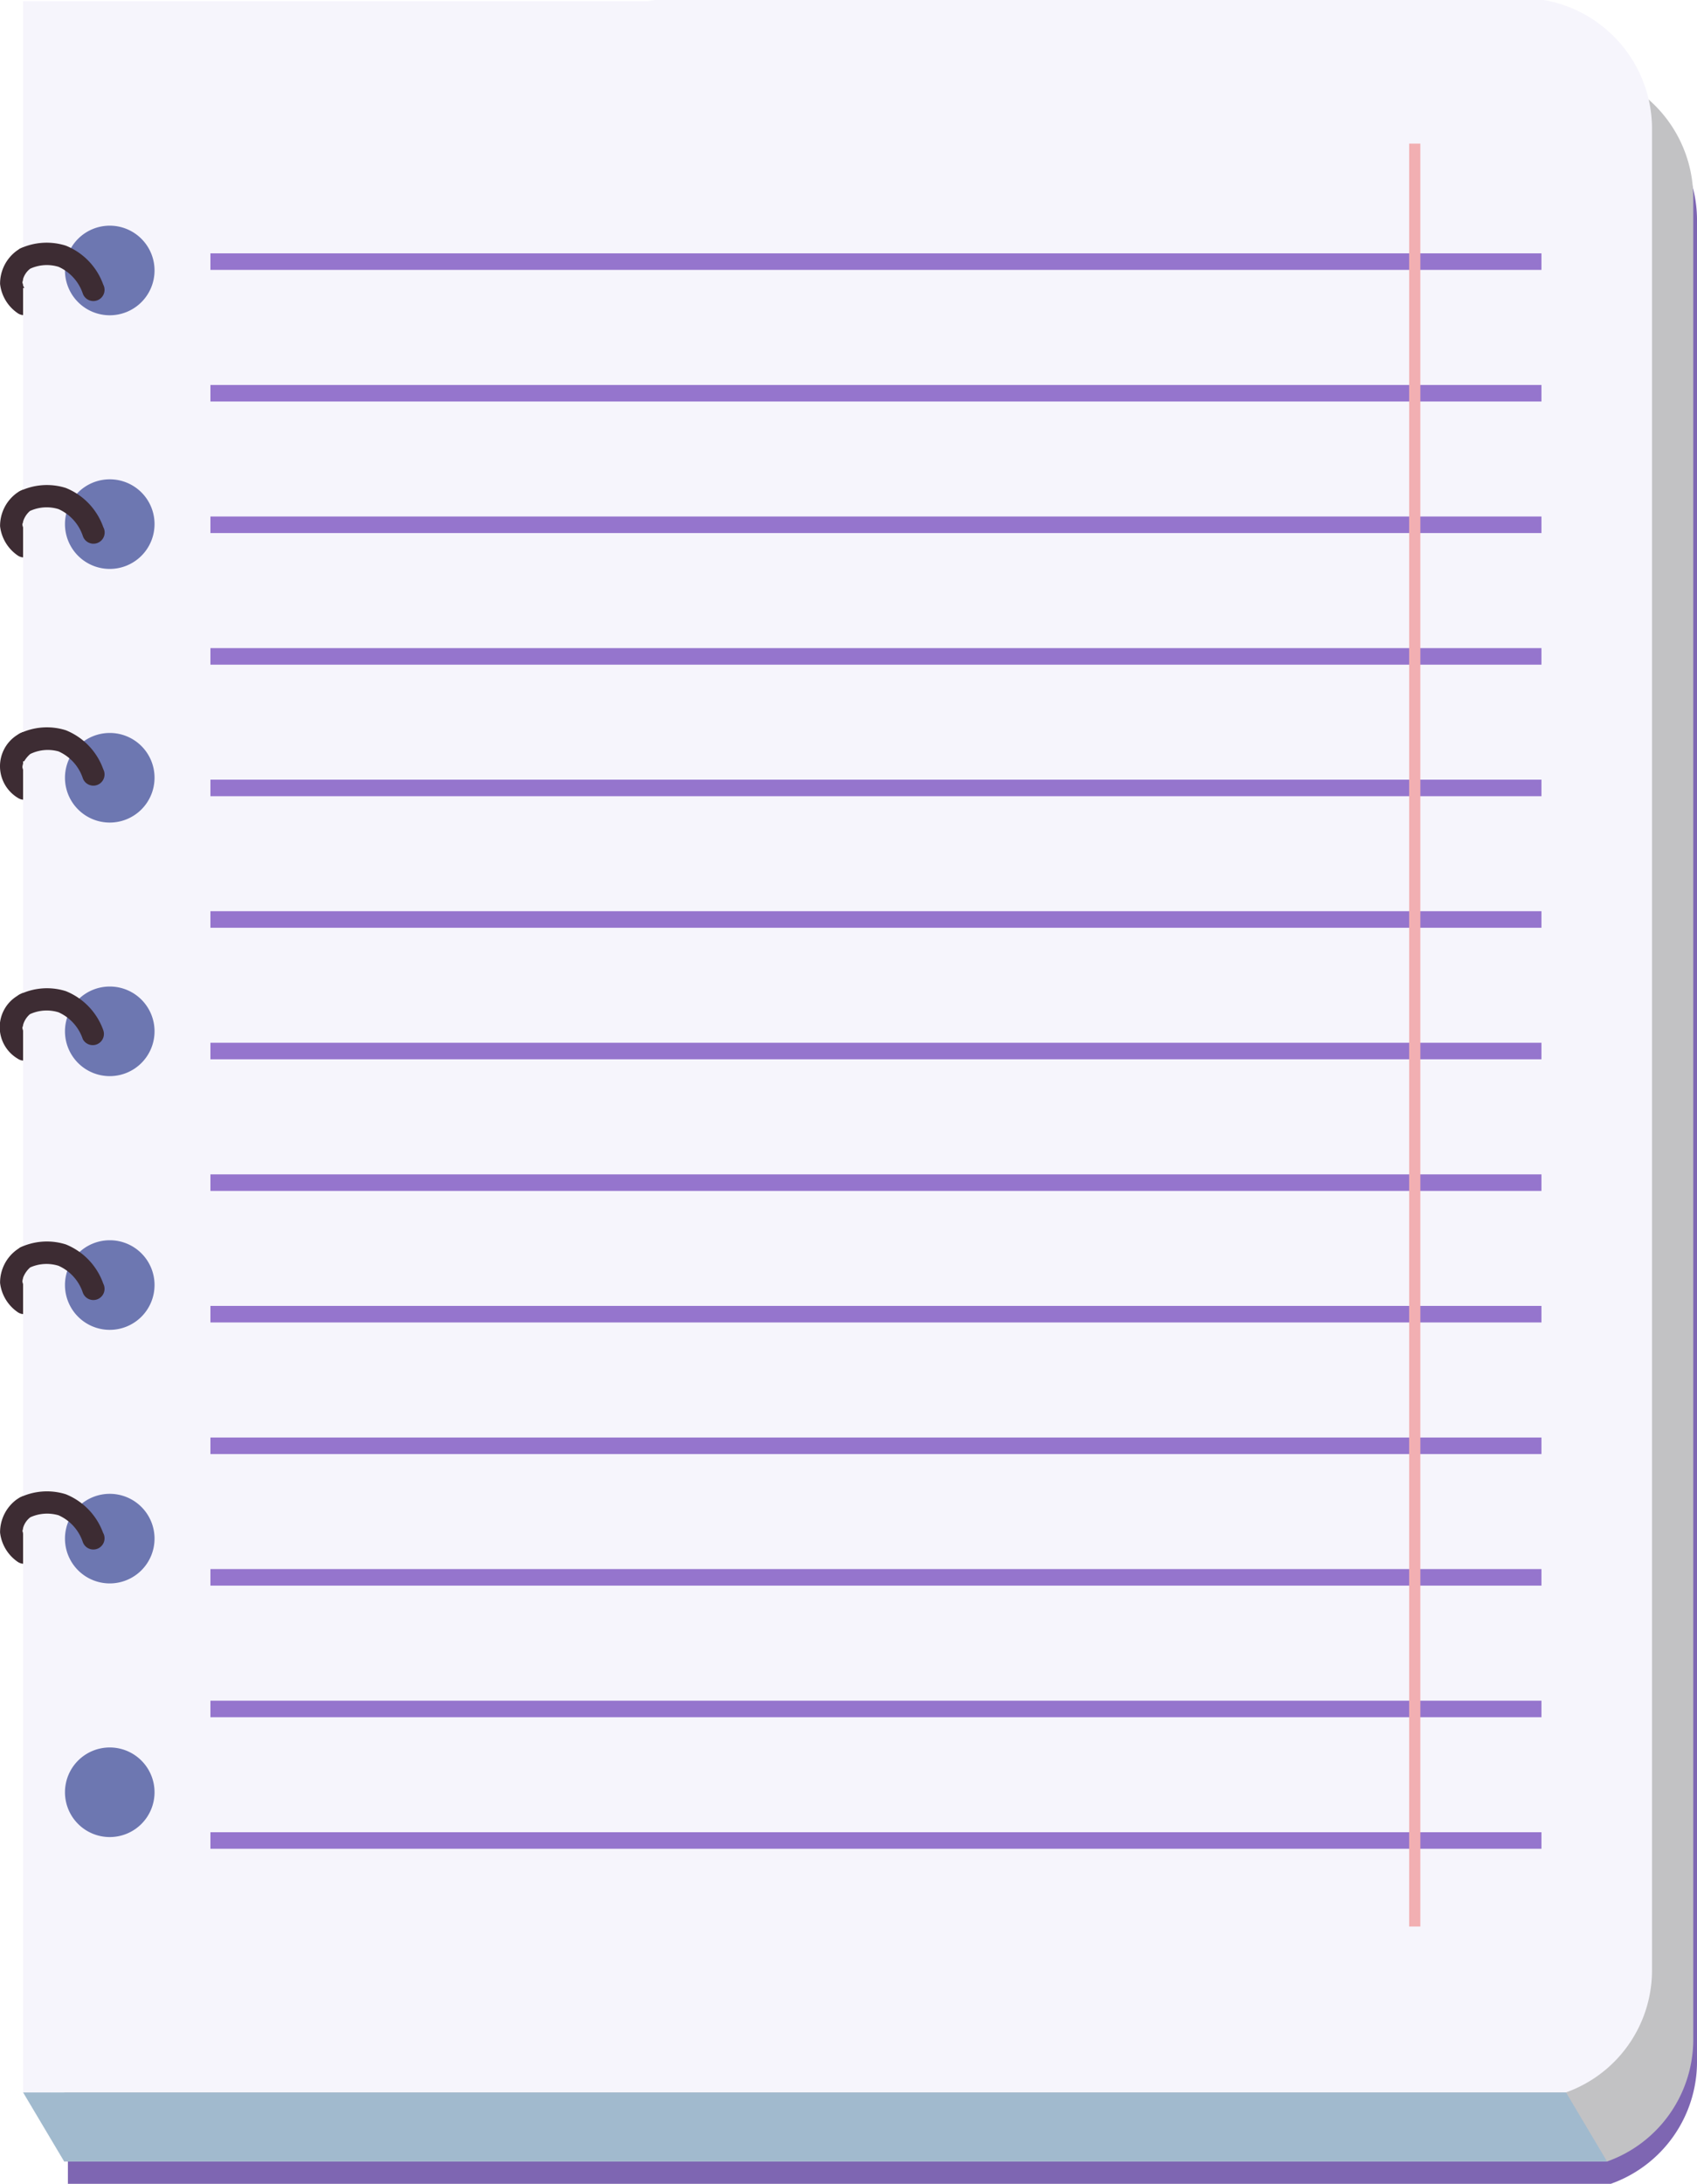 <svg xmlns="http://www.w3.org/2000/svg" viewBox="0 0 231.93 298.33"><defs><style>.cls-1{fill:#3d2c33;}.cls-2{fill:#7e66b2;}.cls-3{fill:#c2c2c4;}.cls-4{fill:#f6f5fc;}.cls-5{fill:#a1bace;}.cls-6{fill:#9575cd;}.cls-7{fill:#f2afb2;}.cls-8{fill:#6d77b1;}</style></defs><g id="Layer_2" data-name="Layer 2"><g id="NB2"><path class="cls-1" d="M3.28,43.05a1.47,1.47,0,0,1-.85-.26,5.58,5.58,0,0,1-2.42-4,5.57,5.57,0,0,1,2.27-4.53l.29-.2A8.7,8.7,0,0,1,9,33.56a9,9,0,0,1,5.12,5.32,1.53,1.53,0,1,1-2.8,1.21A6.15,6.15,0,0,0,8,36.45a5.49,5.49,0,0,0-3.86.25,2.75,2.75,0,0,0-1.08,1.89,2.63,2.63,0,0,0,1.09,1.68,1.52,1.52,0,0,1-.87,2.78Z"/><path class="cls-1" d="M3.28,76.15a1.47,1.47,0,0,1-.85-.26,5.63,5.63,0,0,1-2.42-4,5.56,5.56,0,0,1,2.27-4.53l.29-.2A8.64,8.64,0,0,1,9,66.66,9,9,0,0,1,14.11,72a1.53,1.53,0,1,1-2.8,1.21A6.15,6.15,0,0,0,8,69.55a5.49,5.49,0,0,0-3.86.25,2.75,2.75,0,0,0-1.08,1.89,2.66,2.66,0,0,0,1.09,1.68,1.52,1.52,0,0,1-.87,2.78Z"/><path class="cls-1" d="M3.28,109.25a1.54,1.54,0,0,1-.85-.26,5.05,5.05,0,0,1-.15-8.54l.29-.19A8.64,8.64,0,0,1,9,99.76a9,9,0,0,1,5.12,5.32,1.53,1.53,0,1,1-2.8,1.21A6.12,6.12,0,0,0,8,102.65a5.49,5.49,0,0,0-3.86.25,2.73,2.73,0,0,0-1.08,1.89,2.6,2.6,0,0,0,1.09,1.67,1.53,1.53,0,0,1-.87,2.79Z"/><path class="cls-1" d="M3.28,144.89a1.47,1.47,0,0,1-.85-.26,5,5,0,0,1-.15-8.53l.29-.2A8.7,8.7,0,0,1,9,135.4a9,9,0,0,1,5.12,5.32,1.53,1.53,0,0,1-2.8,1.22A6.14,6.14,0,0,0,8,138.29a5.49,5.49,0,0,0-3.86.25,2.75,2.75,0,0,0-1.08,1.89,2.63,2.63,0,0,0,1.09,1.68,1.52,1.52,0,0,1-.87,2.78Z"/><path class="cls-1" d="M3.28,179.52a1.47,1.47,0,0,1-.85-.26,5.63,5.63,0,0,1-2.42-4,5.55,5.55,0,0,1,2.27-4.52l.29-.2A8.64,8.64,0,0,1,9,170a9,9,0,0,1,5.12,5.32,1.53,1.53,0,1,1-2.8,1.21A6.12,6.12,0,0,0,8,172.92a5.49,5.49,0,0,0-3.86.25,2.75,2.75,0,0,0-1.08,1.89,2.6,2.6,0,0,0,1.09,1.67,1.53,1.53,0,0,1-.87,2.79Z"/><path class="cls-1" d="M3.28,213.63a1.54,1.54,0,0,1-.85-.26,5.63,5.63,0,0,1-2.42-4,5.57,5.57,0,0,1,2.27-4.53l.29-.19A8.68,8.68,0,0,1,9,204.13a9,9,0,0,1,5.12,5.33,1.53,1.53,0,1,1-2.8,1.21A6.12,6.12,0,0,0,8,207a5.56,5.56,0,0,0-3.86.24,2.77,2.77,0,0,0-1.08,1.9,2.6,2.6,0,0,0,1.09,1.67,1.53,1.53,0,0,1-.87,2.79Z"/><path class="cls-2" d="M220.15,298.33a17.69,17.69,0,0,0,11.78-16.49v-252a17.87,17.87,0,0,0-14.86-17.36H95.67c-.34.06-.69.11-1,.18H9.28V298.33Z"/><path class="cls-3" d="M219.64,295.28a17.71,17.71,0,0,0,11.78-16.5v-252A17.87,17.87,0,0,0,216.56,9.43H95.16c-.34.06-.69.1-1,.18H8.77V295.28Z"/><path class="cls-4" d="M214,285.85a17.71,17.71,0,0,0,11.78-16.5v-252A17.87,17.87,0,0,0,211,0H89.55c-.33.06-.68.1-1,.18H3.16V285.85Z"/><rect class="cls-4" x="3.16" y="0.18" width="3.69" height="285.67"/><polygon class="cls-5" points="219.64 295.28 214.03 285.85 3.16 285.85 8.77 295.28 219.64 295.28"/><rect class="cls-6" x="28.76" y="34.61" width="181.91" height="2.26"/><rect class="cls-6" x="28.76" y="52.59" width="181.91" height="2.26"/><rect class="cls-6" x="28.76" y="70.56" width="181.91" height="2.26"/><rect class="cls-6" x="28.76" y="88.54" width="181.91" height="2.26"/><rect class="cls-6" x="28.76" y="106.51" width="181.91" height="2.26"/><rect class="cls-6" x="28.76" y="124.48" width="181.91" height="2.26"/><rect class="cls-6" x="28.76" y="142.45" width="181.91" height="2.26"/><rect class="cls-6" x="28.76" y="160.43" width="181.91" height="2.26"/><rect class="cls-6" x="28.76" y="178.4" width="181.91" height="2.26"/><rect class="cls-6" x="28.76" y="196.38" width="181.91" height="2.26"/><rect class="cls-6" x="28.76" y="214.35" width="181.91" height="2.26"/><rect class="cls-6" x="28.76" y="232.33" width="181.91" height="2.26"/><rect class="cls-6" x="28.76" y="250.3" width="181.91" height="2.26"/><rect class="cls-7" x="192.59" y="19.62" width="1.53" height="243.56"/><path class="cls-8" d="M21.12,36.94A6.12,6.12,0,1,1,15,30.83,6.12,6.12,0,0,1,21.12,36.94Z"/><path class="cls-8" d="M21.12,71.59A6.12,6.12,0,1,1,15,65.48,6.11,6.11,0,0,1,21.12,71.59Z"/><path class="cls-8" d="M21.12,106.24A6.12,6.12,0,1,1,15,100.13,6.11,6.11,0,0,1,21.12,106.24Z"/><path class="cls-8" d="M21.12,140.89A6.12,6.12,0,1,1,15,134.77,6.11,6.11,0,0,1,21.12,140.89Z"/><path class="cls-8" d="M21.12,175.54A6.12,6.12,0,1,1,15,169.43,6.11,6.11,0,0,1,21.12,175.54Z"/><path class="cls-8" d="M21.12,210.19A6.12,6.12,0,1,1,15,204.07,6.12,6.12,0,0,1,21.12,210.19Z"/><path class="cls-8" d="M21.12,244.84A6.12,6.12,0,1,1,15,238.72,6.12,6.12,0,0,1,21.12,244.84Z"/><path class="cls-1" d="M14.11,38.88A9,9,0,0,0,9,33.56,8.65,8.65,0,0,0,2.65,34v5.34h.69a1.57,1.57,0,0,1-.28-.77A2.75,2.75,0,0,1,4.14,36.7,5.49,5.49,0,0,1,8,36.45a6.15,6.15,0,0,1,3.31,3.64,1.53,1.53,0,1,0,2.8-1.21Z"/><path class="cls-1" d="M14.11,72A9,9,0,0,0,9,66.66a8.6,8.6,0,0,0-6.34.46v4.34h.44a3.08,3.08,0,0,1,1-1.66A5.49,5.49,0,0,1,8,69.55a6.15,6.15,0,0,1,3.31,3.64A1.53,1.53,0,1,0,14.11,72Z"/><path class="cls-1" d="M14.11,105.08A9,9,0,0,0,9,99.76a8.6,8.6,0,0,0-6.34.46V104H3.3a4.09,4.09,0,0,1,.84-1A5.49,5.49,0,0,1,8,102.65a6.12,6.12,0,0,1,3.31,3.64,1.53,1.53,0,1,0,2.8-1.21Z"/><path class="cls-1" d="M14.11,140.72A9,9,0,0,0,9,135.4a8.58,8.58,0,0,0-6.34.47v4.38h.44a3,3,0,0,1,1-1.71A5.49,5.49,0,0,1,8,138.29a6.14,6.14,0,0,1,3.31,3.65,1.53,1.53,0,0,0,2.8-1.22Z"/><path class="cls-1" d="M14.11,175.35A9,9,0,0,0,9,170a8.6,8.6,0,0,0-6.34.46v4.16h.47a3.47,3.47,0,0,1,1-1.48A5.49,5.49,0,0,1,8,172.92a6.12,6.12,0,0,1,3.31,3.64,1.53,1.53,0,1,0,2.8-1.21Z"/><path class="cls-1" d="M14.11,209.46A9,9,0,0,0,9,204.13a8.58,8.58,0,0,0-6.34.47v4.82h.48a.78.78,0,0,1-.07-.25,2.77,2.77,0,0,1,1.08-1.9A5.56,5.56,0,0,1,8,207a6.12,6.12,0,0,1,3.31,3.64,1.53,1.53,0,1,0,2.8-1.21Z"/></g></g></svg>